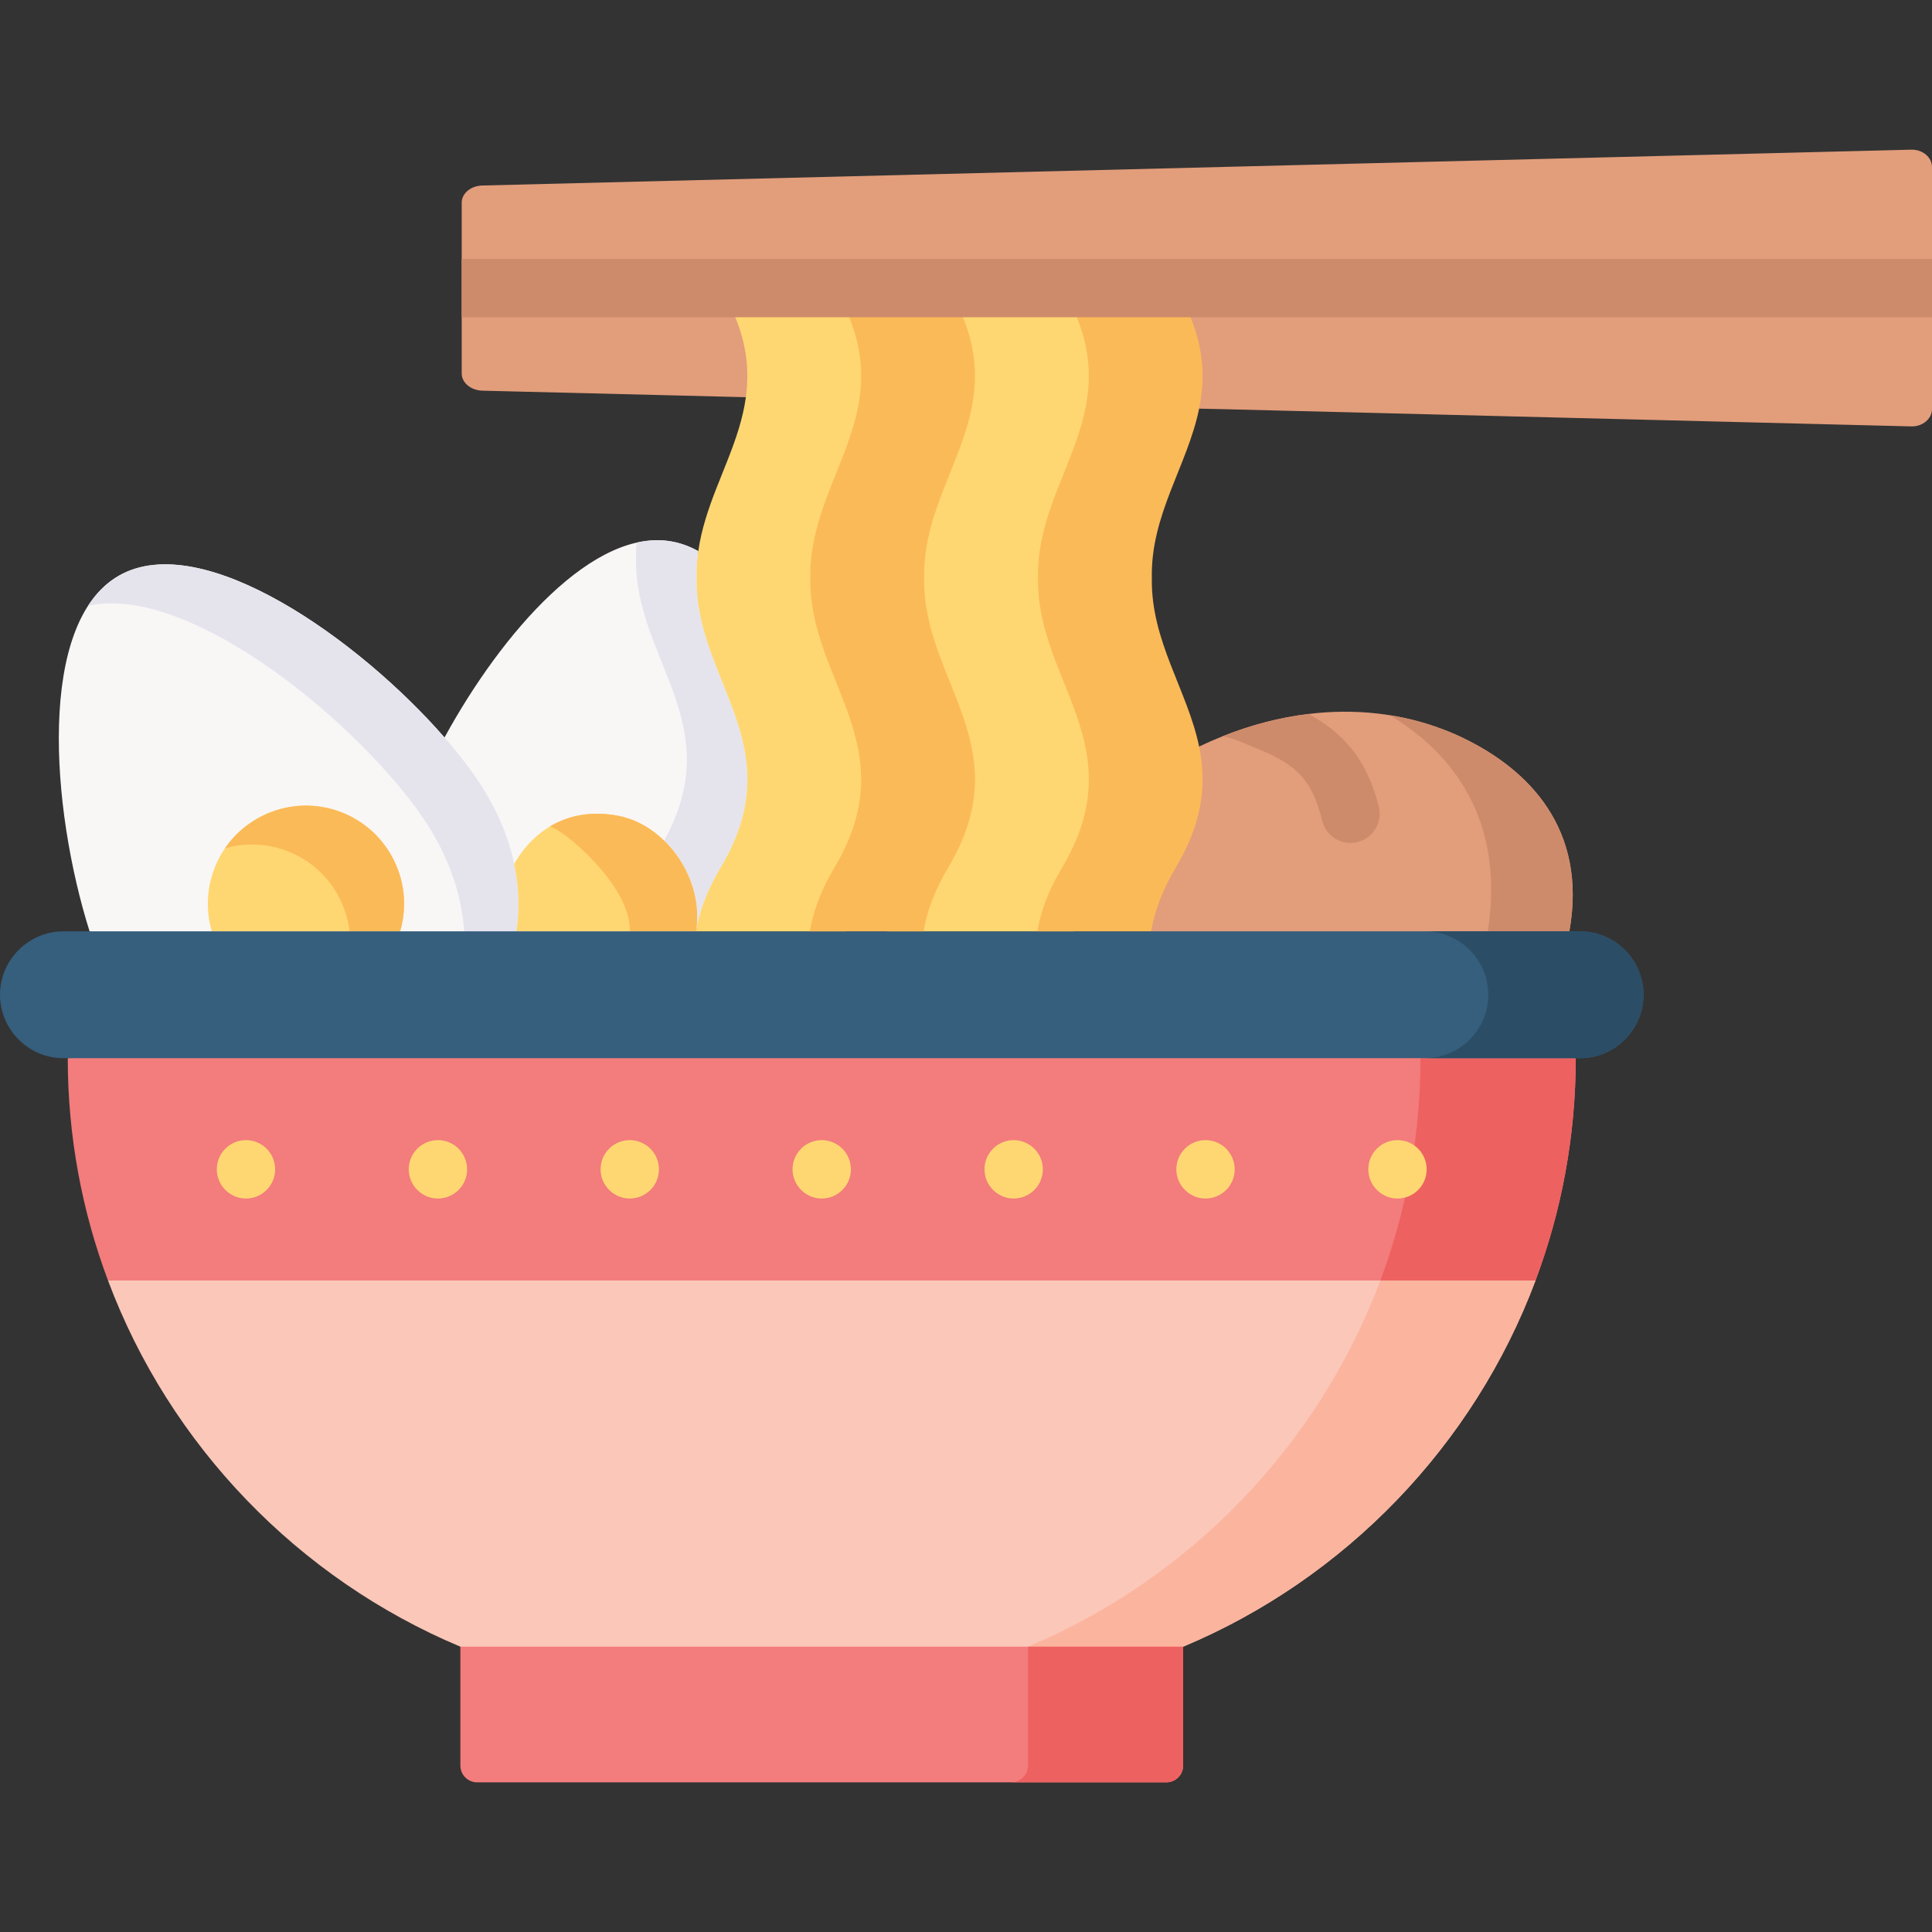 <svg id="Layer_1" enable-background="new 0 0 512 512" height="512" viewBox="0 0 512 512" width="512" xmlns="http://www.w3.org/2000/svg"><rect x="0" y="0" width="512" height="512" fill="#333333" stroke="none"/><g><g><path clip-rule="evenodd" d="m23.741 246.817 56.623 16.793 56.506-16.793c.818-5.666.701-11.653-.613-17.844-1.197-5.783-3.446-11.74-6.892-17.786-2.716-4.76-6.687-10.163-11.564-15.742-22.544-25.876-64.128-55.49-86.263-42.902-21.726 12.383-18.076 61.623-7.797 94.274z" fill="#f9f6f6" fill-rule="evenodd"/></g><g><path clip-rule="evenodd" d="m197.671 105.265-17.585-.443-52.241-1.288c-3.008-.082-5.491-2.071-5.491-4.553v-22.633h68.631c8.653.927 13.094 3.678 14.453 7.726 1.762 5.254-1.648 12.692-7.767 21.191z" fill="#e29d7b" fill-rule="evenodd"/></g><g><path clip-rule="evenodd" d="m324.552 108.444 181.958 4.556c3.008.088 5.49-2.044 5.49-4.556v-32.097h-200.385c-8.381 7.827-11.827 22.459 6.191 31.95z" fill="#e29d7b" fill-rule="evenodd"/></g><g><path clip-rule="evenodd" d="m512 44.227v32.121h-389.645v-22.633c0-2.514 2.483-4.502 5.491-4.554l378.664-9.498c3.007-.082 5.49 2.05 5.49 4.564z" fill="#e29d7b" fill-rule="evenodd"/></g><g><path clip-rule="evenodd" d="m56.126 246.817h49.906c1.927-6.542 1.285-13.785-2.365-20.181-7.096-12.471-22.953-16.851-35.451-9.725-10.688 6.075-15.419 18.604-12.09 29.906z" fill="#ffd772" fill-rule="evenodd"/></g><g><path clip-rule="evenodd" d="m184.44 246.817c.876-5.228 9.724-5.695 13.375-11.828 19.244-32.272-7.709-54.614-7.213-81.891-.029-2.424-5.87-4.76-5.548-7.038-2.103-1.168-4.293-2.015-6.629-2.482-20.879-4.176-45.409 24.007-60.624 51.868-6.629 11.127 9.286 51.372 16.47 51.372l26.238 16.793z" fill="#f9f6f6" fill-rule="evenodd"/></g><g><path clip-rule="evenodd" d="m122.006 436.388 95.754 17.961 95.783-17.961c42.927-18.02 77.006-53.299 93.388-97.049l-181.199-23.364-197.114 23.364c16.382 43.749 50.461 79.029 93.388 97.049z" fill="#fbc7b8" fill-rule="evenodd"/></g><g><path clip-rule="evenodd" d="m415.894 246.822-64.304 20.295-46.513-20.295c-10.93-19.635-2.575-26.548 12.702-48.985 2.05-.979 4.11-1.885 6.191-2.71 7.52-3.008 15.175-4.996 22.808-5.924 0 0 .01-.01.01 0 12.311-1.494 24.518-.185 35.84 4.172 1.844.701 3.657 1.484 5.439 2.359 16.907 8.243 32.71 23.86 27.827 51.088z" fill="#e29d7b" fill-rule="evenodd"/></g><g><path clip-rule="evenodd" d="m313.543 436.388c42.927-18.02 77.006-53.299 93.388-97.049h-41.116c-16.412 43.749-50.461 79.029-93.388 97.049z" fill="#fbb49e" fill-rule="evenodd"/></g><g><path clip-rule="evenodd" d="m117.801 195.446c-22.544-25.876-64.128-55.49-86.263-42.902-3.3 1.869-6.016 4.614-8.206 8.002 23.04-5.228 59.572 21.553 80.189 45.239 4.877 5.549 8.848 10.952 11.564 15.712 3.417 6.045 5.665 12.003 6.892 17.815.526 2.541.876 5.052 1.022 7.506h13.871c.818-5.666.701-11.653-.613-17.844-1.197-5.783-3.446-11.74-6.892-17.786-2.716-4.761-6.687-10.164-11.564-15.742z" fill="#e5e4ed" fill-rule="evenodd"/></g><g><path clip-rule="evenodd" d="m184.616 153.098c-.029-.263-.029-.526-.029-.789-.001.264-.001.526.029.789zm6.366 76.781c19.244-32.272-6.892-49.473-6.366-76.78-.029-.263-.029-.526-.029-.789 0-.35 0-.701.029-1.081.029-1.752.204-3.475.438-5.169-2.103-1.168-4.293-2.015-6.629-2.482-3.183-.643-6.454-.526-9.753.234-.088 1.314-.146 2.658-.117 4.03-.496 26.781 24.617 43.837 7.447 74.94 6.191 6.016 9.9 15.128 8.439 24.036.875-5.228 2.89-10.806 6.541-16.939z" fill="#e5e4ed" fill-rule="evenodd"/></g><g><path clip-rule="evenodd" d="m103.667 226.637c-7.096-12.471-22.953-16.851-35.451-9.725-3.533 2.015-6.454 4.731-8.615 7.915 11.301-3.271 23.741 1.489 29.786 12.12 1.781 3.154 2.862 6.513 3.241 9.871h13.404c1.928-6.542 1.286-13.785-2.365-20.181z" fill="#fbba58" fill-rule="evenodd"/></g><g><path clip-rule="evenodd" d="m415.896 246.817c4.877-27.219-10.922-42.844-27.83-51.08-1.781-.876-3.592-1.665-5.432-2.366-4.643-1.782-9.461-3.067-14.338-3.826 16.178 9.638 30.691 27.307 25.99 57.271h21.61z" fill="#ce8b6b" fill-rule="evenodd"/></g><g><path clip-rule="evenodd" d="m136.87 246.817h47.57c2.278-13.785-7.855-28.095-20.412-30.578-12.557-2.512-22.398 3.213-27.771 12.733 1.314 6.193 1.431 12.18.613 17.845z" fill="#ffd772" fill-rule="evenodd"/></g><g><path clip-rule="evenodd" d="m184.44 246.817c1.46-8.908-2.249-18.02-8.439-24.036-3.387-3.3-7.534-5.666-11.973-6.542-7.125-1.431-13.345-.204-18.397 2.833 2.395-.146 21.58 15.099 21.288 27.745z" fill="#fbba58" fill-rule="evenodd"/></g><g><path clip-rule="evenodd" d="m28.618 339.339h378.313c6.892-18.37 10.659-38.229 10.659-58.907l-188.967-13.318-210.664 13.319c0 20.677 3.767 40.536 10.659 58.906z" fill="#f37c7c" fill-rule="evenodd"/></g><g><path clip-rule="evenodd" d="m406.931 339.339c6.892-18.37 10.659-38.229 10.659-58.907h-39.948-1.197c0 20.677-3.767 40.537-10.63 58.907z" fill="#ee6161" fill-rule="evenodd"/></g><g><path clip-rule="evenodd" d="m136.87 246.817h-30.837-49.907-32.385-6.95c-9.228 0-16.791 7.565-16.791 16.793 0 9.258 7.563 16.822 16.791 16.822h1.168 399.63 1.168c9.228 0 16.791-7.564 16.791-16.822 0-9.229-7.563-16.793-16.791-16.793h-2.862-110.821-30.166-30.137-30.166-30.165z" fill="#365e7d" fill-rule="evenodd"/></g><g><path clip-rule="evenodd" d="m435.549 263.61c0-9.229-7.563-16.793-16.791-16.793h-2.862-38.255c9.228 0 16.791 7.564 16.791 16.793 0 9.258-7.563 16.822-16.791 16.822h39.948 1.168c9.229.001 16.792-7.564 16.792-16.822z" fill="#2b4d66" fill-rule="evenodd"/></g><g><path clip-rule="evenodd" d="m184.44 246.817h39.773c.876-5.228 2.891-10.806 6.57-16.939 19.215-32.272-6.892-49.473-6.395-76.78-.496-27.278 25.61-44.509 6.395-76.751h-39.802c17.521 29.38-2.599 46.29-5.928 69.713-.234 1.694-.409 3.417-.438 5.169-.029.643-.029 1.256 0 1.869-.526 27.307 25.61 44.509 6.366 76.78-3.65 6.134-5.665 11.712-6.541 16.939z" fill="#ffd772" fill-rule="evenodd"/></g><g><path clip-rule="evenodd" d="m235.135 246.817h49.41c.876-5.228 2.891-10.806 6.541-16.939 19.244-32.272-6.862-49.473-6.366-76.78-.496-27.278 25.61-44.509 6.366-76.751h-49.41c19.244 32.242-6.892 49.473-6.395 76.751-.496 27.307 25.639 44.509 6.395 76.78-3.65 6.134-5.665 11.712-6.541 16.939z" fill="#ffd772" fill-rule="evenodd"/></g><g><path clip-rule="evenodd" d="m274.908 246.817h30.166c.876-5.228 2.891-10.806 6.541-16.939 7.417-12.441 8.089-22.634 6.162-32.038-3.095-14.982-12.849-27.949-12.528-44.742-.321-16.735 9.403-29.672 12.499-44.655 1.957-9.404 1.314-19.626-6.132-32.096h-30.137c19.215 32.242-6.892 49.473-6.395 76.751-.496 27.307 25.61 44.509 6.395 76.78-3.68 6.134-5.695 11.712-6.571 16.939z" fill="#fbba58" fill-rule="evenodd"/></g><g><path clip-rule="evenodd" d="m214.606 246.817h30.166c.847-5.228 2.891-10.806 6.541-16.939 19.215-32.272-6.892-49.473-6.395-76.78-.496-27.278 25.61-44.509 6.395-76.751h-30.166c19.215 32.242-6.892 49.473-6.395 76.751-.496 27.307 25.61 44.509 6.395 76.78-3.65 6.134-5.665 11.712-6.541 16.939z" fill="#fbba58" fill-rule="evenodd"/></g><g><path clip-rule="evenodd" d="m126.445 472.339h182.659c2.453 0 4.439-1.986 4.439-4.439v-31.512h-191.537v31.512c0 2.453 1.986 4.439 4.439 4.439z" fill="#f37c7c" fill-rule="evenodd"/></g><g><path clip-rule="evenodd" d="m313.543 467.9v-31.512h-41.117v31.512c0 2.453-2.015 4.439-4.439 4.439h41.117c2.453 0 4.439-1.986 4.439-4.439z" fill="#ee6161" fill-rule="evenodd"/></g><g><path d="m359.77 223.149c-.628.165-1.257.237-1.875.237-3.461 0-6.614-2.349-7.489-5.852-2.73-10.909-6.619-14.958-18.044-19.481-2.277-.907-5.408-2.447-8.391-2.926 7.52-3.008 15.175-4.996 22.808-5.924 0 0 .01-.01.01 0 8.478 4.626 15.288 11.291 18.605 24.58 1.041 4.143-1.483 8.335-5.624 9.366z" fill="#ce8b6b"/></g><g><path d="m65.187 317.62c-1.969 0-3.937-.751-5.442-2.256l-.029-.029c-3.018-3.017-3.018-7.909 0-10.927 3.017-3.017 7.909-3.017 10.927 0s3.032 7.924.015 10.941c-1.513 1.512-3.493 2.271-5.471 2.271z" fill="#ffd772"/></g><g><path d="m116.057 317.62c-1.969 0-3.937-.751-5.442-2.256l-.029-.029c-3.018-3.017-3.018-7.909 0-10.927 3.017-3.017 7.909-3.017 10.927 0s3.032 7.924.015 10.941c-1.513 1.512-3.493 2.271-5.471 2.271z" fill="#ffd772"/></g><g><path d="m166.897 317.62c-1.969 0-3.937-.751-5.442-2.256l-.029-.029c-3.018-3.017-3.018-7.909 0-10.927 3.017-3.017 7.909-3.017 10.927 0s3.032 7.924.015 10.941c-1.512 1.512-3.492 2.271-5.471 2.271z" fill="#ffd772"/></g><g><path d="m217.768 317.62c-1.969 0-3.937-.751-5.442-2.256l-.029-.029c-3.018-3.017-3.018-7.909 0-10.927 3.017-3.017 7.909-3.017 10.927 0s3.032 7.924.015 10.941c-1.513 1.512-3.493 2.271-5.471 2.271z" fill="#ffd772"/></g><g><path d="m268.637 317.62c-1.969 0-3.937-.751-5.442-2.256l-.029-.029c-3.018-3.017-3.018-7.909 0-10.927 3.017-3.017 7.909-3.017 10.927 0s3.032 7.924.015 10.941c-1.512 1.512-3.492 2.271-5.471 2.271z" fill="#ffd772"/></g><g><path d="m319.478 317.62c-1.969 0-3.937-.751-5.442-2.256l-.029-.029c-3.018-3.017-3.018-7.909 0-10.927 3.017-3.017 7.909-3.017 10.927 0s3.032 7.924.015 10.941c-1.512 1.512-3.492 2.271-5.471 2.271z" fill="#ffd772"/></g><g><path d="m370.348 317.62c-1.969 0-3.937-.751-5.442-2.256l-.029-.029c-3.018-3.017-3.018-7.909 0-10.927 3.017-3.017 7.909-3.017 10.927 0s3.032 7.924.015 10.941c-1.513 1.512-3.493 2.271-5.471 2.271z" fill="#ffd772"/></g><g><path d="m512 68.622h-389.645v7.726 7.726h83.084 100.741 205.82z" fill="#ce8b6b"/></g></g></svg>